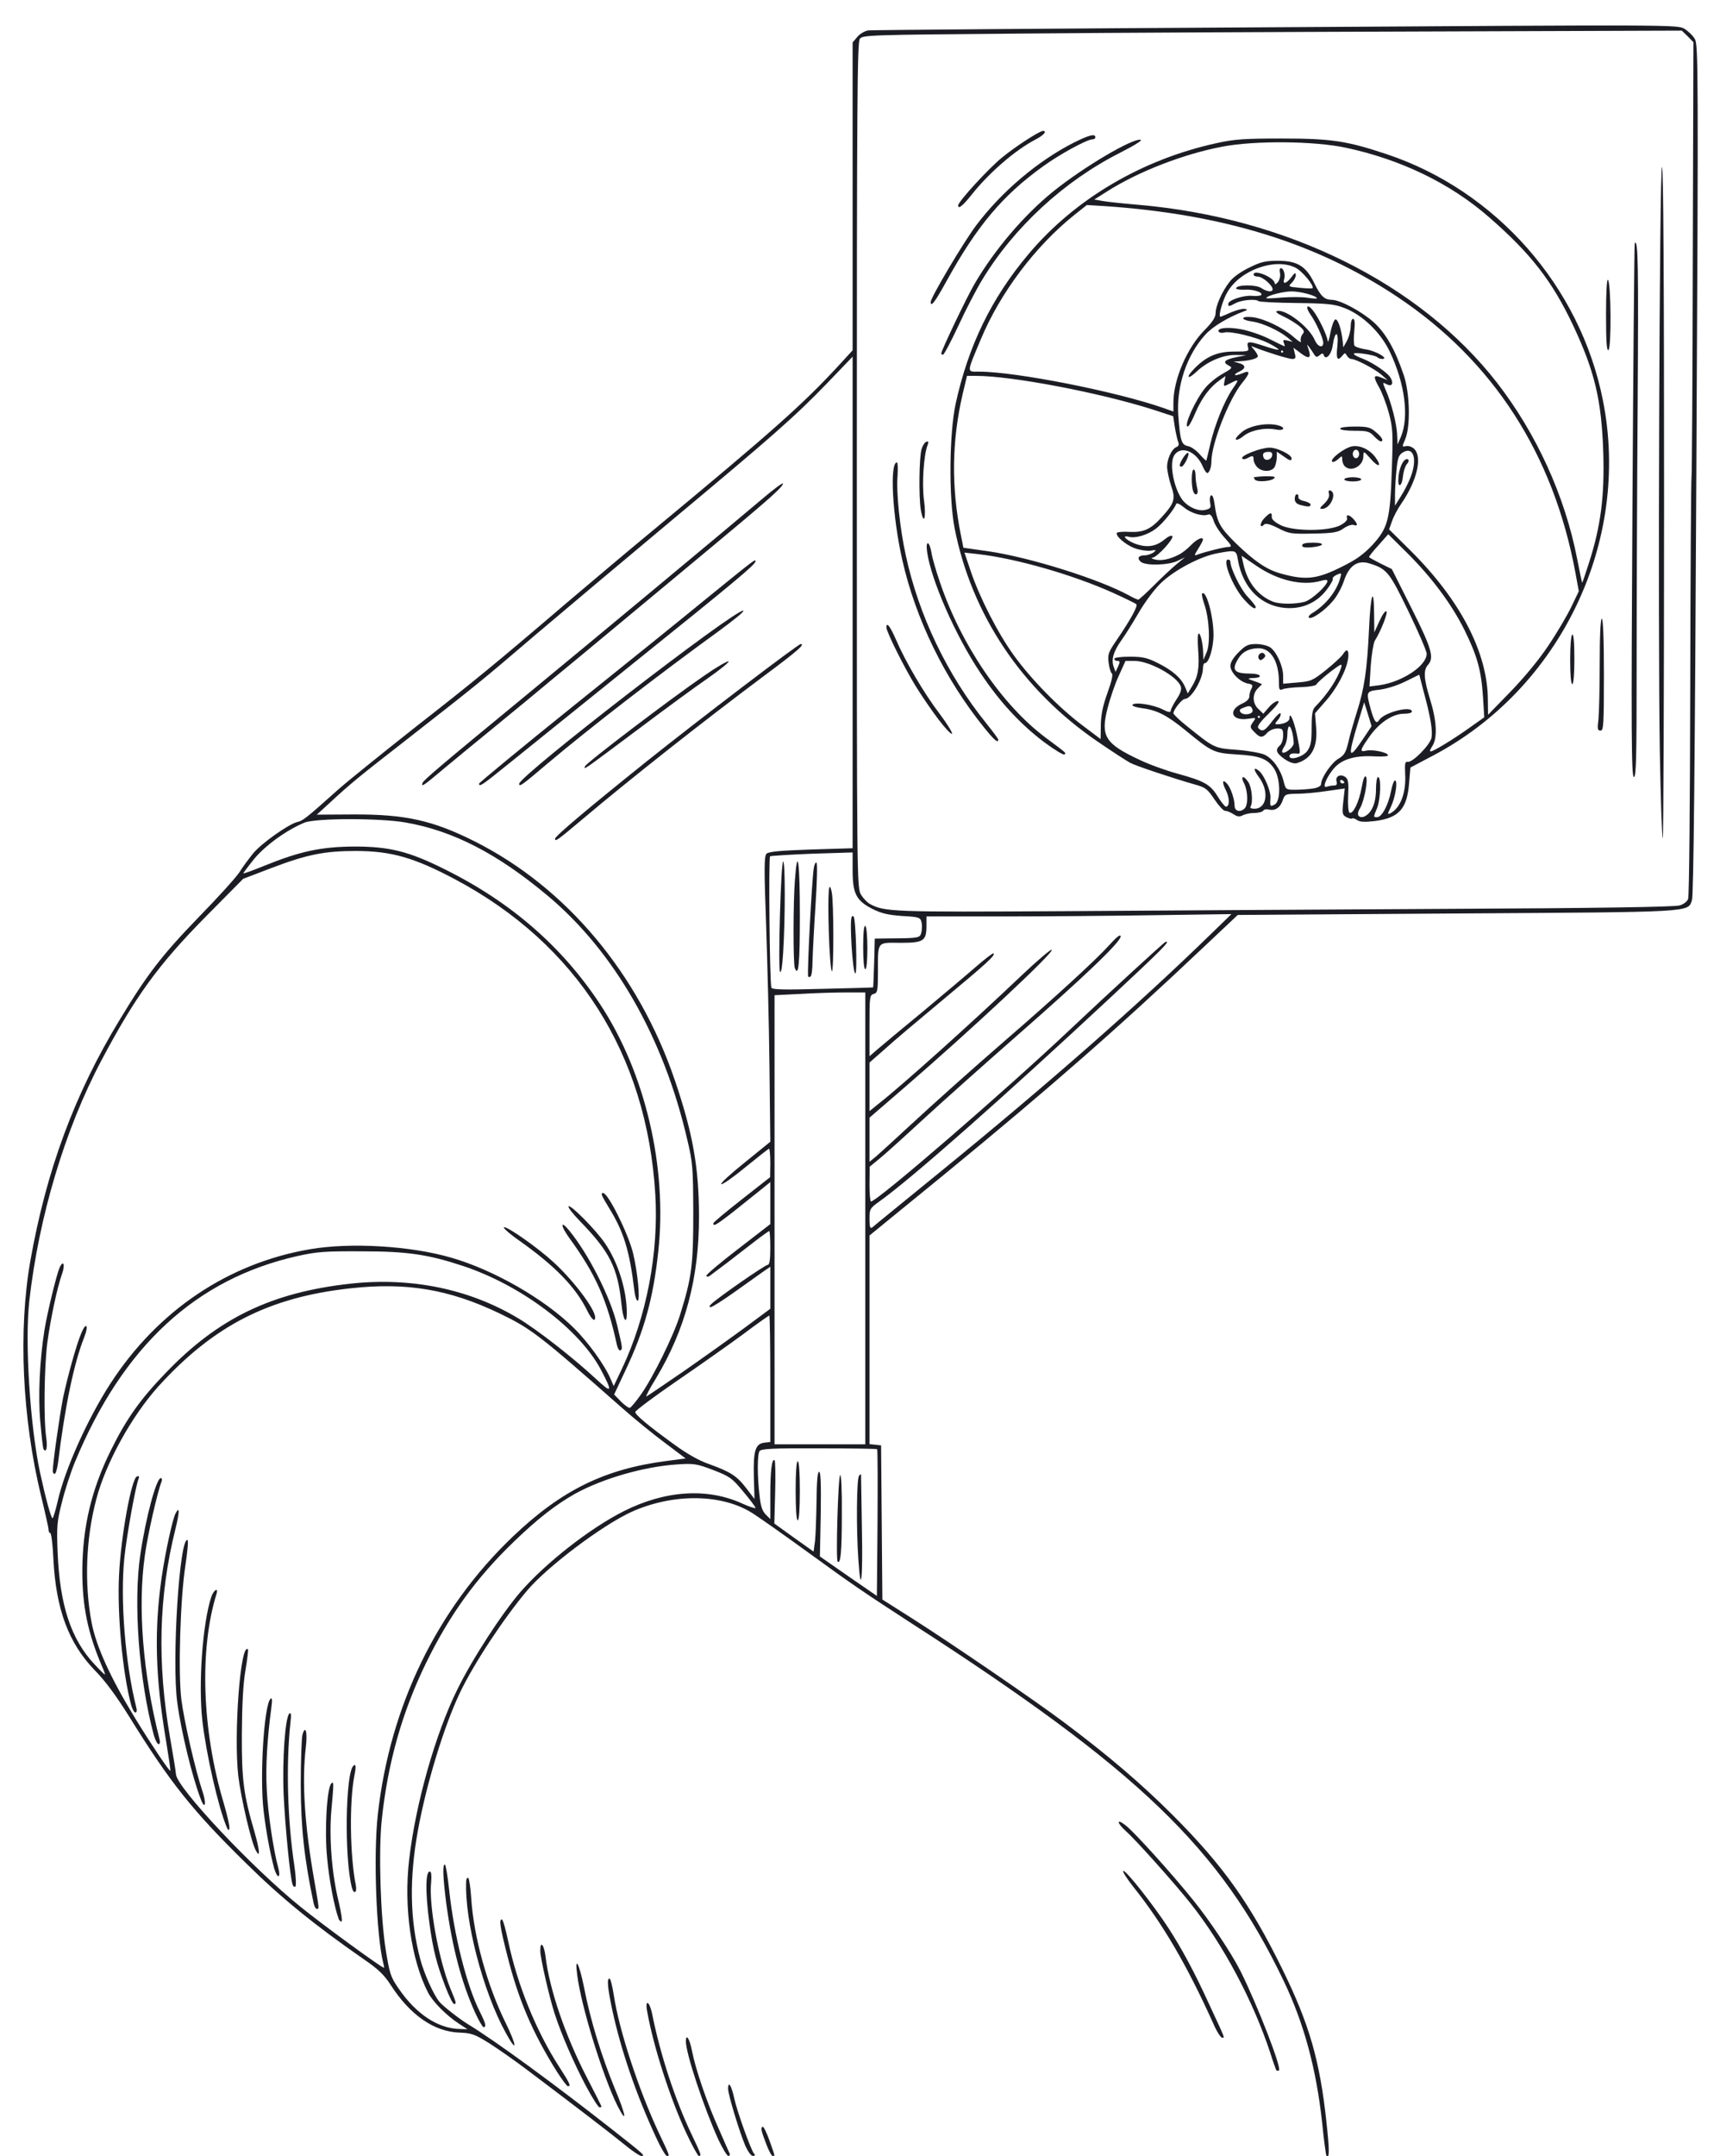 <?xml version="1.0" encoding="utf-8"?>
<!DOCTYPE svg PUBLIC "-//W3C//DTD SVG 1.0//EN" "http://www.w3.org/TR/2001/REC-SVG-20010904/DTD/svg10.dtd">
<svg version="1.0" xmlns="http://www.w3.org/2000/svg" width="815px" height="1021px" fill="none" stroke="#1c1c24" stroke-width="1,9" viewBox="0 0 815 1021" preserveAspectRatio="xMidYMid meet">
 <g fill="#1c1c24">
  <path d="M296 1015.7 c-6.1 -5 -23.2 -18.1 -46.7 -35.8 -5.7 -4.3 -13.6 -9.8 -17.7 -12.4 -6.6 -4.1 -8.2 -4.7 -13.8 -4.9 -12.1 -0.4 -23.5 -8.3 -32.7 -22.6 -3.1 -4.8 -5.9 -7.5 -12.8 -12.2 -23.2 -16.1 -39.1 -29 -55.8 -45.5 -25.3 -24.8 -35.9 -38.1 -55.3 -69.4 -6 -9.6 -11.4 -17 -16.4 -22 -12.3 -12.8 -18.3 -28.8 -19.5 -52.6 -0.3 -6.8 -1 -12.3 -1.5 -12.3 -0.4 0 -0.8 -0.7 -0.8 -1.6 0 -0.9 -1.6 -8 -3.5 -15.8 -9 -37 -10.9 -78.7 -5.1 -111.6 7.6 -42.8 20.9 -78.9 42.4 -114.2 13 -21.5 20 -30.5 37.2 -48.3 9.1 -9.3 17.9 -19 19.5 -21.5 1.5 -2.5 4.5 -6.4 6.4 -8.8 3.9 -4.8 16.7 -13.8 20.9 -14.9 2.7 -0.6 3.8 -1.4 19.8 -15.7 4.9 -4.3 21.1 -17.3 35.9 -29 27.9 -21.8 38.1 -30.1 72 -59.1 11 -9.3 29.2 -24.7 40.5 -34 56.9 -47.1 71.4 -60 88.3 -78.3 l6.7 -7.3 0 -72.9 0 -72.9 2.3 -2.7 c1.3 -1.5 3.6 -2.8 5.2 -3 1.7 -0.2 88.6 -0.9 193.1 -1.5 187.9 -1.2 190.2 -1.2 193.5 0.7 1.8 1.1 4.1 3.3 5 4.9 1.6 2.8 1.7 15.2 0.7 204 -0.7 139.3 -1.3 201.9 -2.1 203.9 -2.1 5.7 1.5 5.5 -111.4 6.2 l-103.8 0.7 -15.5 14.6 c-41.1 38.9 -73.7 67.4 -123.2 108 l-35.8 29.2 0 49.4 0 49.4 2.8 0.3 2.7 0.3 0.3 36.5 0.3 36.5 14.2 9 c18 11.4 59.1 39.5 72.2 49.4 21.1 15.8 36.6 29.1 51.5 44 23.7 23.8 36.3 41.5 51.6 72.6 12.8 26 17.8 43.4 20.9 72.3 1.5 13.7 1.5 17.6 0 16.1 -0.2 -0.3 -1.2 -7.2 -2 -15.5 -2.8 -25.7 -8.6 -47.2 -18.3 -67.4 -30.1 -62.9 -68.7 -99.9 -176.7 -169.5 -20.7 -13.4 -28.8 -18.9 -46.2 -31.6 -15.2 -11 -23.3 -16.7 -28.3 -20 -14.4 -9.5 -37.8 -9.9 -57.8 -0.9 -13.9 6.4 -39.6 25.7 -49.3 37.1 -11.1 13.1 -25.3 34.6 -31.9 48.4 -7.6 15.9 -16 43.4 -20 65.5 -4.1 22.7 -3.8 42.1 1.1 60.7 1.9 7.1 6.3 16.9 9.1 20.3 1.7 2.1 9.6 8.2 13.5 10.6 12.7 7.7 40.4 27.9 68.8 50.2 15 11.8 15.4 12.2 13.4 12.2 -0.8 0 -4.4 -2.4 -7.9 -5.3z m-78.5 -57.3 c-6.1 -4 -12.4 -10.4 -14.7 -14.8 -8 -15.6 -11.6 -40.5 -8.9 -63.2 3.1 -26.5 12.4 -59.2 22.7 -80.1 7.2 -14.7 21.2 -36.2 30.1 -46.5 12.2 -13.9 32.8 -30 48.8 -38.1 19.6 -9.9 39.6 -11.2 56.1 -3.7 3.5 1.6 6.4 2.5 6.4 2.1 0 -0.4 -2.6 -3.9 -5.8 -7.7 -5.3 -6.4 -6.4 -7.2 -14.2 -10.2 -7.9 -3 -9.1 -3.2 -16.9 -2.7 -15.9 1 -35.5 6.7 -48.6 13.9 -9.2 5.2 -17.8 11.9 -28.9 22.6 -17.8 17.1 -30.5 34.6 -41.7 57.5 -11.3 23.2 -18.1 47 -21 74.2 -1.6 15.2 -0.6 46.2 1.9 61.9 1.8 11 2.3 12.7 6 18 8.3 12.2 18.7 19.1 29.2 19.3 l3.5 0.1 -4 -2.6z m-35.9 -28.7 c-3.3 -13.3 -4.7 -50.8 -2.6 -70.2 5.7 -51.5 28.1 -97.6 64.1 -131.9 23 -21.9 43.4 -31.9 72.6 -35.7 l9.2 -1.2 -9.7 -7.3 c-5.3 -3.9 -14.9 -11.7 -21.2 -17.3 -38.9 -34.3 -42.4 -36.9 -57.5 -44.2 -23.7 -11.3 -43.8 -14.7 -70.3 -11.8 -38.7 4.2 -64.9 17.6 -91.1 46.4 -12.7 14.1 -25 36.3 -29.5 53.6 -4.9 18.4 -5.7 39.9 -2.2 58.3 2.2 11.4 8.9 26.1 20.8 45.6 7.7 12.5 16.1 25 16.5 24.6 0.2 -0.1 -0.8 -6.8 -2.1 -14.7 -5 -29.7 -5.6 -51.8 -2 -76.9 1.7 -11.6 5.1 -27.5 6.6 -30.3 2 -3.8 1.9 -0.6 -0.1 7.5 -7.9 31.8 -8.7 63.2 -2.5 98.8 1.4 8 2.7 15.8 2.8 17.4 0.7 6.5 36.2 44.3 59.1 62.7 9.7 7.9 37.9 28.5 39.4 28.8 0.2 0.1 0.1 -0.9 -0.3 -2.2z m-133.2 -140.4 c-6.8 -15.9 -9.4 -28.5 -9.4 -45.3 0.1 -20.8 4.3 -38.6 13.6 -57.3 7.3 -14.8 14 -24.2 25.9 -36.5 24.9 -26 50.3 -38.2 87.7 -42.3 28.6 -3.1 56 2.5 79 16.2 9.3 5.5 26.5 19 37.4 29.1 7.4 6.9 7.8 6.2 2.2 -4.4 -10.1 -19.2 -37.6 -40 -65.2 -49.2 -16.6 -5.5 -26.4 -7 -48.1 -7 -17.5 -0.1 -21.3 0.2 -30.4 2.2 -48.3 10.8 -82.9 42.8 -105.6 97.6 -1.9 4.6 -4.7 13.1 -6.1 18.8 -2.4 9.4 -2.6 11.5 -2.1 23.8 1 25.1 6.3 41.3 17.5 53.2 2.5 2.7 4.6 4.8 4.9 4.8 0.2 0 -0.4 -1.7 -1.3 -3.7z m367.2 -103 c-0.2 -0.2 -12.6 -0.4 -27.6 -0.4 -21.7 -0.1 -27.4 0.2 -28.1 1.3 -1.1 1.6 -1.1 11.9 0 21.1 0.5 4.9 1.3 7.3 2.9 8.9 l2.2 2.2 0 -11.1 c0 -11.5 0.7 -17.6 2 -16.8 0.4 0.2 0.5 7.1 0.3 15.2 l-0.4 14.8 9.3 6.7 9.3 6.6 0.7 -5.1 c0.3 -2.9 0.6 -11.4 0.7 -18.9 0.1 -9.4 0.5 -13.8 1.2 -13.8 0.8 0 1 5.7 0.8 20 l-0.4 20.1 13.5 9.4 13.5 9.3 0.3 -34.5 c0.1 -19 0.1 -34.8 -0.2 -35z m-388.3 24.8 c3.4 -15.2 14.2 -39.2 25.1 -56 22.4 -34.5 55.8 -56.9 94.5 -63.5 19.2 -3.3 47.7 -1.6 66.9 4 20.2 5.8 44.2 19.6 58.1 33.3 6.8 6.7 14.8 17.8 17.5 24.3 l1.4 3.2 4 -8.4 c11.6 -24.6 17.4 -55 15.7 -82.5 -4 -66.3 -37.1 -118.4 -94.9 -149.1 -19.4 -10.3 -30.3 -13.4 -47.1 -13.4 -14.7 0 -23.1 1.7 -39.7 8 l-13.6 5.2 -17.9 18.1 c-22.4 22.7 -33.3 37.8 -49.2 67.8 -17.3 32.6 -29.7 74.1 -34.2 113.9 -2.2 19.3 0.3 59 5.1 81.5 2.7 12.4 5.2 21.5 5.9 21.5 0.3 0 1.4 -3.6 2.4 -7.9z m329.9 -11.8 c-0.3 -12.3 0.7 -15.6 5.1 -16.1 l2.7 -0.3 0 -30 c0 -16.4 -0.2 -29.9 -0.5 -29.9 -0.2 0 -5.8 3.9 -12.3 8.8 -6.5 4.8 -20.7 14.8 -31.5 22.2 -10.8 7.4 -19.6 14 -19.7 14.7 0 1.3 5.9 6.3 18.5 15.4 5.9 4.3 11.6 7.6 16.6 9.3 10.2 3.7 13.1 5.6 17.6 11.5 2.1 2.7 3.8 5 3.8 5 0 0.1 -0.1 -4.7 -0.3 -10.6z m52.8 -122.3 l0 -107 -9.3 0 c-5.2 0 -14.9 0.3 -21.5 0.7 l-12.2 0.6 0 106.4 0 106.3 21.5 0 21.5 0 0 -107z m-106.3 83.4 c5.7 -8 15.6 -28.1 18.6 -37.9 5.5 -17.7 6.2 -23.4 6.2 -48 -0.1 -21.6 -0.2 -23.7 -2.9 -35 -11.2 -48.3 -34.6 -89 -66.2 -115.4 -23.8 -19.9 -44.8 -30.7 -67.3 -34.6 -11.9 -2.1 -42.8 -2.1 -47.9 0.1 -8.4 3.5 -18.4 10.7 -23.8 17.2 -2.9 3.6 -5.2 6.7 -5.1 6.8 0.2 0.2 4.8 -1.5 10.2 -3.7 16.8 -6.8 26.8 -8.9 42.4 -9 16.8 0 25.9 2.3 43.1 10.9 31.2 15.5 55.4 36.6 73.3 63.7 21.4 32.4 32 77.3 27.6 117.3 -2.4 22.2 -6.6 37.3 -15.5 56.1 l-5.4 11.5 3.2 3.3 c1.8 1.8 3.7 3.2 4.3 3 0.5 -0.2 2.9 -3 5.2 -6.3z m19.8 -10.7 c8.8 -6.1 21.7 -15.3 28.8 -20.5 l12.7 -9.4 0 -10 0 -9.9 -3.2 2.2 c-1.8 1.3 -7.9 5.6 -13.5 9.6 -5.6 4 -10.8 7.3 -11.5 7.3 -0.9 0 -0.8 -0.4 0.2 -1.4 2.9 -2.9 25.5 -18.6 26.8 -18.6 0.8 0 1.2 -2.3 1.2 -8 0 -4.4 -0.2 -8 -0.5 -8 -0.3 0 -3.5 2.3 -7 5 -3.6 2.8 -9.5 7.3 -13.2 10.2 -3.8 2.8 -7.3 5.5 -8 6 -0.6 0.5 -1.4 0.5 -1.6 0 -0.3 -0.4 6.4 -6.1 14.9 -12.6 l15.4 -11.9 0 -10 0 -9.9 -4.2 3.4 c-21.1 17 -22.9 18.2 -22.8 16.1 0.1 -0.5 6.1 -5.5 13.5 -11.3 l13.4 -10.5 0.1 -6.7 c0 -3.8 -0.3 -6.8 -0.6 -6.8 -0.3 0 -5.2 3.9 -11 8.6 -5.7 4.7 -10.9 8.4 -11.6 8.2 -0.7 -0.3 4.3 -4.8 11 -10.2 l12.2 -9.9 -0.4 -35.6 c-0.2 -19.6 -1 -50 -1.6 -67.5 -1 -26.9 -0.9 -32.1 0.2 -33.3 1.1 -1 6.4 -1.5 21.1 -2 l19.7 -0.6 0 -116.4 0 -116.4 -12.2 12.7 c-15.3 15.8 -25.3 24.6 -74.7 65.8 -21.7 18.1 -50.1 42 -63.1 53 -26.2 22.4 -27.6 23.5 -61 49.6 -23.5 18.3 -26.5 20.7 -37.2 30.6 l-5.7 5.2 17.2 -0.1 c24.8 -0.1 37.8 2.8 57.7 12.8 43.3 21.8 77.5 62.5 94.7 112.9 8.6 25.2 11.5 41.6 11.5 64.6 0.1 29.1 -6.5 53.7 -20.4 76.8 -3.1 5 -5.1 8.9 -4.5 8.5 0.7 -0.3 8.4 -5.6 17.2 -11.6z m121.5 -94.3 c51.6 -42 94.9 -80.1 128.4 -112.7 l10.1 -9.8 -35.5 0.5 c-19.5 0.3 -52 0.6 -72.2 0.6 l-36.8 0 0 4.3 c0 7.3 -1.3 8.2 -12.4 8.2 -11.2 -0.1 -10.6 -0.9 -10.6 13.8 0 9 -0.2 9.9 -2 10.4 -1.9 0.5 -2 1.4 -2 15 l0 14.5 4.3 -3.7 c2.3 -2 11.6 -9.7 20.7 -17.2 9.1 -7.6 20.3 -17 24.9 -21 4.6 -4 8.6 -7.1 8.9 -6.8 0.9 0.9 -3.1 4.6 -23.8 21.8 -11.3 9.4 -23.8 19.9 -27.7 23.5 l-7.3 6.4 0 11.5 0 11.5 4.2 -3.4 c10.7 -8.3 44.7 -38.8 67.6 -60.6 7.7 -7.3 14.3 -12.9 14.6 -12.4 0.9 1.4 -38.4 38.1 -69.7 65.1 l-16.7 14.4 0 10.4 0 10.5 3.3 -2.7 c1.7 -1.5 7.9 -7.1 13.7 -12.5 15.7 -14.5 30.9 -28 47 -42 23.4 -20.2 43.5 -38.6 49.4 -45.2 3.8 -4.2 5.6 -5.6 5.6 -4.3 0 2.6 -17.5 19.3 -49.5 47.3 -15.4 13.5 -35.4 31.3 -44.4 39.6 -9 8.3 -18.3 16.7 -20.7 18.6 l-4.3 3.5 -0.1 8.3 c0 4.5 0.3 8.2 0.7 8.2 2.9 0 63.5 -52.3 94.3 -81.4 17.7 -16.7 44.3 -41.1 45.2 -41.5 3 -1 -2 3.9 -25.8 26.1 -51.2 47.7 -94.1 85.6 -109.6 96.7 -4.6 3.3 -4.8 3.6 -4.8 8.4 0 3.8 0.3 4.7 1.3 4 0.6 -0.6 14.9 -12.2 31.7 -25.9z m-31.3 -87.8 c0.1 0 0.3 -5.3 0.5 -11.6 l0.3 -11.5 7.5 -0.1 c13.7 -0.1 13.9 -0.2 14.6 -2.9 0.3 -1.4 0.4 -3.6 0 -4.9 -0.5 -2.1 -1.2 -2.4 -9.1 -2.8 -6.7 -0.5 -9.8 -1.2 -14.2 -3.4 -7.6 -3.9 -9.3 -7.2 -9.3 -18.3 l0 -8.4 -19.1 0.6 c-10.5 0.4 -19.5 1 -20 1.2 -0.8 0.5 -0.2 59.5 0.6 62.2 0.3 1 5.8 1.1 24.2 0.6 13.1 -0.3 23.9 -0.6 24 -0.7z m275.3 -37.2 c66.7 -0.3 104.7 -0.9 106.8 -1.6 1.9 -0.5 3.7 -1.9 4.1 -3.1 0.5 -1.2 0.9 -46.5 1 -100.6 0.1 -54.2 0.4 -98.7 0.6 -99 0.2 -0.3 0.5 -46.8 0.6 -103.4 l0.3 -102.7 -2.7 -2.8 -2.8 -2.7 -119.7 0.4 c-65.8 0.2 -153.1 0.6 -194 1 -72.1 0.6 -74.4 0.7 -75.8 2.5 -1.2 1.7 -1.4 30.9 -1.4 202 0 196.4 0 200.2 2 203.3 1 1.7 2.9 3.7 4.2 4.4 6.9 3.7 10 3.9 92.8 3.4 44.3 -0.3 127.1 -0.8 184 -1.1z"/>
  <path d="M160.5 908.8 c-2.1 -5.6 -4.6 -18.8 -5.5 -29 -1.3 -12.9 -0.1 -33.1 2 -35.2 1.2 -1.2 1.2 -0.3 0 12.9 -1.1 12.5 0.2 29.8 3.4 42.8 1.3 5.4 1.9 9.7 1.4 9.7 -0.5 0 -1.1 -0.6 -1.3 -1.2z"/>
  <path d="M148.6 901.3 c-4.5 -21.4 -6 -35.7 -6.1 -55.8 0 -11.5 0.4 -22.3 0.8 -23.9 1.4 -5.1 2.5 -1.3 1.6 5.9 -1.9 16.3 -0.6 36.9 4.1 63.5 2.3 13.3 2.3 13 1.1 13 -0.5 0 -1.2 -1.2 -1.5 -2.7z"/>
  <path d="M166.7 893.8 c-3.6 -14.1 -3 -53.8 0.7 -57.5 1.2 -1.3 1.4 0.3 0.5 4.7 -2.4 12.4 -2.1 37.9 0.7 51.8 0.7 3.6 -1 4.6 -1.9 1z"/>
  <path d="M138.6 892.4 c-1.2 -3.9 -3.5 -27.6 -4.2 -42.5 -0.7 -16.3 0.7 -36.5 2.7 -38.4 0.8 -0.7 1 0.5 0.5 4.5 -2.1 19.7 -1.4 46.1 1.9 67.7 0.7 4.8 0.9 9.2 0.5 9.7 -0.4 0.4 -1.1 0 -1.4 -1z"/>
  <path d="M129.9 884.8 c-2.1 -8.1 -3.8 -17.3 -5 -27.3 -1.9 -16 0.2 -50.2 3.3 -53 0.7 -0.7 0.9 0.5 0.4 4 -2 15 -2.8 28.3 -2.2 39 0.5 11.1 3.3 29.5 5.5 37.2 0.5 1.9 0.6 3.5 0.1 3.8 -0.5 0.3 -1.4 -1.4 -2.1 -3.7z"/>
  <path d="M121.2 876.3 c-2.2 -4 -7 -24.7 -8.3 -35.3 -2.2 -19.6 1 -63.4 4.6 -59.9 0.2 0.3 -0.3 4.7 -1.2 9.9 -1.1 6.5 -1.6 16.1 -1.7 30 -0.1 21.9 0.8 28.9 6 46.6 2.5 8.7 2.8 12.8 0.6 8.7z"/>
  <path d="M107.3 865 c-3.9 -9.4 -9.6 -34.3 -11.4 -50 -2 -17.4 0.1 -46.3 4.2 -58.7 1.1 -3.3 3.5 -4.8 2.5 -1.5 -8.2 26.4 -6.9 64.6 3.4 99.1 1.7 5.7 2.9 11.1 2.7 12 -0.3 1.2 -0.6 1 -1.4 -0.9z"/>
  <path d="M95.2 852.2 c-4 -10.2 -9.4 -32.3 -11.2 -45.9 -2.7 -19.7 1.1 -79.2 4.9 -76.9 0.4 0.3 -0.1 5.8 -1.1 12.3 -2.4 15.9 -3.4 50 -1.9 62.9 1.3 10.4 6.7 33.9 10 43.6 2 5.7 1.3 9.3 -0.7 4z"/>
  <path d="M72.9 821.8 c-7.1 -26.5 -9.8 -62.9 -6.4 -85.6 2.6 -17.7 7.6 -36.2 9.7 -36.2 0.6 0 0.7 0.8 0.3 1.8 -1.9 4.8 -6.6 25.3 -7.9 35.1 -3.4 24.3 -0.9 55.5 6.9 86.4 0.5 1.7 0.3 2.7 -0.4 2.7 -0.5 0 -1.5 -1.9 -2.2 -4.2z"/>
  <path d="M62.1 807.3 c-4.1 -15.5 -6.6 -43.1 -5.7 -61.3 0.9 -18.6 5.9 -45.9 8.5 -46.8 1 -0.3 1.2 0 0.7 1.3 -1.5 4.1 -5.6 26.8 -6.7 37.5 -2 19.8 0.5 50 5.6 70.3 0.5 1.7 0.3 2.7 -0.4 2.7 -0.5 0 -1.5 -1.7 -2 -3.7z"/>
  <path d="M406.7 738.3 c-1 -14.6 -0.8 -37.6 0.3 -39.3 0.5 -0.8 1 -1 1 -0.5 0 0.6 0.2 11.9 0.4 25.3 0.5 24.3 -0.5 32.6 -1.7 14.5z"/>
  <path d="M396.9 739.5 c-0.9 -0.9 0.2 -39.9 1.2 -40.9 0.5 -0.6 0.9 7.1 0.8 18.5 0 17.9 -0.6 23.9 -2 22.4z"/>
  <path d="M377 706 c0 -8.7 0.4 -14 1 -14 0.6 0 1 5.3 1 14 0 8.7 -0.4 14 -1 14 -0.6 0 -1 -5.3 -1 -14z"/>
  <path d="M25 696.7 c0 -3.7 3.3 -26.7 4.9 -34.8 2.2 -10.3 6.3 -25.1 8.6 -30.5 2.3 -5.6 3.7 -3.9 1.4 1.9 -4.9 12.3 -9.2 33.2 -12.4 59.5 -0.4 2.8 -1.1 5.2 -1.6 5.2 -0.5 0 -0.9 -0.6 -0.9 -1.3z"/>
  <path d="M20.6 686.2 c-0.3 -0.5 -0.9 -6.2 -1.5 -12.8 -1.1 -12.1 -0.3 -29.1 1.9 -43.1 1.3 -8.3 5.8 -26.7 7.2 -29.9 1.8 -4 2.8 -1.6 1.2 2.9 -2.3 6.4 -5.4 21 -7 32.7 -1.4 11.2 -1.8 36 -0.5 44.8 0.7 4.8 0 7.5 -1.3 5.4z"/>
  <path d="M292.4 637.3 c-4.7 -21.7 -10.1 -33.8 -22.7 -51.1 -4.1 -5.7 -4.3 -8.6 -0.2 -3.7 9.3 11.2 19.8 31.9 22.9 45 2.6 11 2.7 11.3 1.6 12 -0.5 0.3 -1.2 -0.7 -1.6 -2.2z"/>
  <path d="M278.3 620.8 c-5.4 -11.1 -15.3 -21.3 -32.3 -33.3 -4.6 -3.2 -7.8 -6.1 -7.2 -6.3 1.5 -0.5 15.9 9.6 23.2 16.3 9.5 8.6 20 22.4 20 26.4 0 2.4 -1.7 0.9 -3.7 -3.1z"/>
  <path d="M294.5 617.8 c-1.8 -17.5 -5.5 -24.9 -19.7 -39.5 -3.4 -3.5 -5.8 -6.6 -5.4 -7 0.9 -1 12.8 11 17.2 17.4 6.2 9 10.4 22.2 10.4 33.1 0 6.1 -1.8 3.2 -2.5 -4z"/>
  <path d="M300.6 611.3 c-2.3 -19.1 -5 -27.9 -12.1 -39.4 -3.6 -5.9 -4 -6.9 -2.7 -6.9 2.3 0 11.7 18.8 14.1 28.2 2.2 8.9 3.6 22.8 2.2 22.8 -0.5 0 -1.2 -2.1 -1.5 -4.7z"/>
  <path d="M263 397.2 c0 -1.2 15.9 -14.6 43.5 -36.7 24.8 -19.8 71.7 -55.5 72.9 -55.5 2.2 0 -1.4 3.2 -16.6 14.5 -29.5 22 -64.7 49.8 -86.5 68.2 -12 10.1 -13.3 11.1 -13.3 9.5z"/>
  <path d="M200.2 370.8 c0.5 -1.4 9.5 -9 49.4 -41.8 30.4 -25 97.4 -80.7 111.3 -92.5 5.5 -4.7 10.1 -8.1 10.1 -7.5 0 1.3 -4.7 5.6 -17 16 -12.7 10.7 -59.6 49.6 -78 64.9 -9.6 7.9 -21.1 17.4 -25.5 21.1 -4.4 3.6 -12.9 10.6 -19 15.6 -6 4.9 -15.4 12.6 -20.8 17.1 -10 8.4 -11.2 9.3 -10.5 7.1z"/>
  <path d="M227 371.1 c0 -0.4 20.1 -17 44.6 -36.7 24.6 -19.7 53 -42.6 63.1 -50.9 22.9 -18.6 23.3 -18.9 23.3 -17.7 0 1.5 -9.2 9.2 -58.5 48.8 -25.3 20.4 -51.7 41.6 -58.6 47.2 -12.4 10 -13.9 11.1 -13.9 9.3z"/>
  <path d="M246 371.2 c0 -3.8 102.8 -83.1 106.2 -82 0.7 0.3 -4.7 4.6 -11.8 9.8 -28 20.3 -61.1 45.8 -81.1 62.7 -12 10.2 -13.3 11.1 -13.3 9.5z"/>
  <path d="M277.2 362.9 c0.4 -1.5 40.4 -31.9 56.6 -43 5.6 -3.9 10.8 -6.9 11.4 -6.7 0.6 0.2 -3.8 3.8 -9.8 8 -6 4.1 -21.1 15.2 -33.6 24.6 -26.1 19.5 -25.2 18.9 -24.6 17.1z"/>
  <path d="M382.9 462.3 c-0.4 -3.7 1.8 -45.6 2.7 -51.2 0.3 -1.8 0.9 -3 1.3 -2.5 0.5 0.5 0.2 9.7 -0.5 20.4 -0.7 10.7 -1.3 22.5 -1.4 26.2 0 3.7 -0.4 7 -1 7.3 -0.5 0.3 -1 0.3 -1.1 -0.2z"/>
  <path d="M369.6 460.2 c-1 -1.7 0.4 -52.2 1.5 -52.2 1 0 1 26.8 0 43 -0.4 6.3 -0.9 10 -1.5 9.2z"/>
  <path d="M403.5 447.9 c-0.6 -11.8 -0.4 -15.1 1 -13.8 1 1 1.8 26.9 0.8 26.9 -0.6 0 -1.3 -5.3 -1.8 -13.1z"/>
  <path d="M376.6 458.4 c-0.8 -2.1 -0.8 -31.7 0.1 -42.1 1.2 -16.1 2.3 -8 2.3 17.1 0 23 -0.6 29.6 -2.4 25z"/>
  <path d="M392.7 440.8 c-0.5 -18.3 0 -24.9 1.4 -18.3 1 4.5 1 37.5 0.1 37.5 -0.5 0 -1.2 -8.6 -1.5 -19.2z"/>
  <path d="M409 448.4 c0 -6.7 0.4 -10.3 1 -9.9 0.6 0.3 1 5 1 10.6 0 5.9 -0.4 9.9 -1 9.9 -0.6 0 -1 -4.2 -1 -10.6z"/>
  <path d="M786.5 356.7 c-1 -56 -0.2 -276.4 1 -277.6 0.7 -0.7 1 55.3 1 158.5 0 87.6 -0.3 159.4 -0.6 159.4 -0.4 0 -1 -18.2 -1.4 -40.3z"/>
  <path d="M643.1 388.4 c-1 -0.7 -2.1 -1.1 -2.4 -0.8 -0.3 0.3 -1.5 0 -2.7 -0.6 -2 -1.1 -2.1 -1.7 -1.5 -7.4 l0.7 -6.2 -8.4 1.2 c-4.5 0.7 -10.9 1.3 -14.1 1.3 -5.5 0.1 -5.9 0.2 -6.9 3.1 -1.2 3.5 -3.6 5.1 -6.5 4.4 -1.2 -0.3 -2.4 -0.1 -2.7 0.5 -0.4 0.6 -2.3 1.1 -4.2 1.1 -2 0 -4.4 0.5 -5.5 1.1 -1.6 0.8 -2.6 0.7 -4.4 -0.5 -1.4 -0.9 -3.1 -1.6 -4 -1.6 -0.8 0 -3.1 -2.5 -5.1 -5.5 -3.3 -4.9 -4.2 -5.6 -9.3 -7 -10.5 -3 -27.6 -8.7 -30.5 -10.2 -1.5 -0.8 -8.5 -5.3 -15.5 -10.1 -35.8 -24.4 -59.8 -60.2 -67.8 -101.2 -2.8 -14.4 -2.5 -44.8 0.5 -58.7 6 -27.5 16.9 -50 34.5 -70.9 21.9 -26.1 53.8 -44.9 89.1 -52.6 8.6 -1.9 13.1 -2.2 31.1 -2.2 23.2 0 30.6 1.1 49.5 7.4 51.9 17.3 91.8 62.6 102.5 116.5 13.4 66.9 -20.1 136.7 -80.8 168.5 l-10.4 5.5 -0.6 7.1 c-0.9 12.3 -4.7 16.7 -16 18.2 -5.1 0.6 -7.2 0.5 -8.6 -0.4z m7 -5.4 c1.2 -2.2 1.9 -5.5 1.9 -9.2 0 -3.2 0.4 -5.8 1 -5.8 1.5 0 1.2 10.6 -0.5 14.7 -1.8 4.4 -1.8 4.3 0 4.3 2.3 0 5.3 -5.7 6.6 -12.2 0.6 -3.2 1.5 -5.5 2 -5.2 1.3 0.7 0 8.2 -2.1 12.6 -1.6 3.4 -1.7 3.7 -0.1 2.9 4.8 -2.6 7.5 -9.9 6.9 -19 -0.2 -4.6 0 -5.6 1.3 -5.3 2.3 0.3 10.5 -8 11.2 -11.4 0.6 -3.4 -0.4 -9.7 -3.6 -21.4 l-2.2 -8.5 -6.5 3.2 c-3.8 1.9 -8.9 3.5 -12.2 3.9 -6.6 0.8 -6.6 0.8 -4.2 9.6 1.6 5.6 2.6 6.9 3.9 4.8 2.2 -3.6 15.5 -7 15.5 -4 0 0.6 -1.6 1 -3.7 1 -5.3 0 -11.6 4.1 -16.3 10.7 -4.6 6.5 -4.9 7.6 -1.7 6.8 2.8 -0.7 9.9 0.7 10.4 2.1 0.2 0.6 -2.2 0.8 -6.5 0.6 -8.8 -0.5 -14.9 1.2 -18.7 5.2 -3.7 4 -6.3 10.1 -3.9 9.2 0.9 -0.3 2.4 -0.6 3.4 -0.6 1.3 0 1.7 -0.5 1.3 -2 -0.7 -2.5 2.1 -3.7 4.3 -1.9 1.3 1 1.5 2.9 1.2 8.9 -0.2 4.4 0.1 7.7 0.7 7.9 1.7 0.7 4.5 -5.3 5.7 -11.9 0.7 -4 1.4 -5.8 2 -5.2 1.2 1.2 -0.8 11.7 -2.8 15 -0.8 1.2 -1.2 2.7 -0.8 3.3 1.2 2 4.7 0.4 6.5 -3.1z m-60.3 -0.2 c1.7 -1.7 1.5 -8.3 -0.3 -11.8 -1.9 -3.6 -0.2 -4 2 -0.6 1.7 2.5 2.3 9.5 1.1 11.5 -0.5 0.7 0.2 1.1 1.8 1.1 5.9 0 7.1 -8.3 2.1 -15 -2.7 -3.6 -2.6 -5.1 0.1 -2.9 2.4 2 5.6 9.5 5.4 12.7 -0.3 4.1 -0.2 4.4 2 3.2 2.9 -1.6 2.8 -11.9 -0.1 -16.7 -3.1 -4.9 -6.8 -6.4 -17.8 -7 -10.9 -0.7 -11.8 -1.1 -24.1 -11.2 -8.9 -7.3 -13.7 -9.8 -20.7 -10.7 -3.1 -0.4 -5 -1.1 -4.7 -1.6 0.9 -1.5 10 -0.1 14.4 2.2 2.5 1.3 3.7 1.5 3.7 0.7 0 -0.7 1.2 -3.1 2.7 -5.4 1.9 -2.8 2.6 -4.8 2.1 -6.2 -1.5 -4.7 -14.8 -12.1 -21.8 -12.1 l-4.4 0 -3.3 7.3 c-1.8 3.9 -4.1 10.8 -5.2 15.1 -3.4 13.3 -1.2 16.8 15.3 24.5 4.6 2.2 12.7 5.1 17.9 6.5 12.7 3.5 15.5 5.1 19 10.8 1.6 2.6 3.4 4.8 3.9 4.8 1.8 0 1.8 -4.1 0 -7.7 -2 -3.9 -1.7 -5.6 0.5 -3.2 1.7 1.8 3.6 7.4 3.6 10.5 0 2.6 2.7 3.3 4.8 1.2z m32.5 -9.4 c2.4 -0.4 3.7 -1.2 3.7 -2.2 0 -2.8 4.9 -10 8.2 -11.9 2.7 -1.6 3.5 -2.9 4.6 -7.4 0.6 -3 2.5 -9.5 4.1 -14.6 3.6 -11.2 4.9 -20.2 5.8 -39.5 0.7 -16.4 2.3 -21 2.4 -7.1 l0.1 8.8 2.4 -5.3 c1.3 -2.9 2.8 -5.1 3.3 -4.7 0.9 0.5 -2.5 9.2 -5.5 14 -0.6 1.1 -1.5 6.4 -1.9 11.8 l-0.6 9.8 4.8 -0.6 c10.8 -1.6 22.3 -9.2 22.3 -14.9 0 -1.3 -3.9 -10.3 -8.6 -20 -9.1 -18.8 -10.2 -20.2 -18.6 -22.8 -5.6 -1.7 -9.6 1.1 -12 8.3 -1 3.1 -3.4 7.5 -5.4 9.7 -3.8 4.5 -10.1 8.8 -11.2 7.7 -0.4 -0.4 0.2 -1.2 1.2 -1.9 6.5 -3.8 11.8 -10.3 13.6 -16.7 0.8 -2.6 0.7 -2.7 -1.6 -1.7 -1.3 0.6 -2.1 1.4 -1.9 1.9 0.3 0.4 -1 2.7 -2.8 5.1 -4.3 5.7 -10.5 8.8 -17.7 8.8 -12.7 -0.1 -22.2 -9.1 -24.5 -23.2 -0.7 -4.3 -1.1 -4.4 -9.6 -2.8 -8.3 1.5 -20.8 8.2 -27 14.3 -3 2.9 -7.6 9.1 -10.3 13.8 -2.7 4.6 -6.4 10.6 -8.3 13.2 -3.8 5.4 -4.8 9.1 -3.6 12.5 l0.9 2.4 1.2 -2.6 c1 -2.2 0.9 -2.6 -0.3 -2.6 -0.8 0 -1.5 -0.4 -1.5 -1 0 -0.6 3.1 -1 7.3 -1 6.2 0 8.3 0.5 13.3 3 7 3.5 11.1 7.1 12.9 11.3 l1.3 3.1 2.1 -3.5 c2.8 -4.6 3.5 -8.7 2.8 -17.5 -0.3 -4.1 -0.2 -7.4 0.3 -7.4 0.9 0 2 4.8 2.1 9.4 l0.1 3.1 1.5 -3.5 c1.9 -4.2 1.3 -16.2 -1.1 -23 -0.8 -2.4 -1.3 -4.6 -1 -4.9 1.9 -1.9 5.4 10.7 5.4 19.5 0 6.2 -2.2 13.4 -4 13.4 -0.6 0 -1 1.1 -1 2.4 0 5.2 -5.5 14.6 -8.6 14.6 -1.3 0 -5.4 5.1 -5.4 6.8 0 0.5 3 3.4 6.8 6.4 12.6 10.1 12.5 10.1 23.3 10.9 5.4 0.4 11.3 1.5 13.1 2.3 4 1.9 7.6 7 9 12.5 1 4.1 1.1 4.1 5.7 4.1 2.5 0 6.3 -0.3 8.4 -0.6z m14.7 -2.8 c0 -0.3 -0.4 -0.8 -1 -1.1 -0.5 -0.3 -1 -0.1 -1 0.4 0 0.6 0.5 1.1 1 1.1 0.6 0 1 -0.2 1 -0.4z m8.9 -20.7 l4 -6 -1.7 -5.6 -1.8 -5.7 -2.7 8.9 c-5.3 17.4 -4.9 19 2.2 8.4z m38.5 2.6 c3.2 -1.9 8.8 -5.6 12.4 -8.2 l6.5 -4.6 -0.6 -9.6 c-0.8 -12.5 -2.7 -19.4 -8.7 -31.6 -6.1 -12.3 -15.6 -25.1 -27.3 -36.7 l-8.9 -8.8 -4.6 5.2 c-2.6 2.8 -4.6 5.4 -4.5 5.6 0.1 0.3 2.6 1.6 5.5 3.1 l5.3 2.6 9.3 18.5 c9.6 19.1 10.9 23.5 7.8 26.9 -2.2 2.5 -2 6.4 1 16.2 3.2 10.3 3.6 18.4 1.1 22.2 -2.3 3.6 -1.3 3.4 5.7 -0.8z m-162.8 -9.3 c0.1 -4.8 1 -9.1 3.2 -15.2 2 -5.5 2.7 -8.7 2 -9.1 -0.5 -0.4 -1.2 -2.6 -1.5 -5.1 -0.5 -3.9 -0.1 -5 3.9 -10.8 6.8 -10 10.1 -16.1 9.2 -16.9 -0.5 -0.4 -5.4 -2.8 -10.9 -5.3 -18.8 -8.5 -46.2 -16.4 -64.2 -18.4 l-6.3 -0.7 3 8.9 c4.2 12.4 12.8 29.3 20.5 39.9 8 11.1 21.3 24.7 32.5 33.1 4.7 3.5 8.5 6.4 8.5 6.4 0 0 0.1 -3 0.1 -6.8z m212.1 -37.5 c4 -5.9 8.8 -14.1 10.8 -18.2 l3.6 -7.5 -1.6 -8.7 c-10.4 -56.3 -39 -100.5 -84.5 -130.8 -38.2 -25.4 -82.4 -39.1 -138.7 -42.9 l-8.3 -0.5 -5.7 4.5 c-18.7 14.9 -35.4 37.1 -44.6 59.2 -6.8 16.2 -6.7 15.2 -0.8 15.2 17.4 0 65.6 9.5 87.9 17.4 l4.2 1.5 0 -4.2 c0 -11 6.5 -26.1 14.8 -34.4 3.7 -3.8 5.2 -6 5.2 -8 0 -3.4 3 -10.2 6.6 -14.8 1.5 -2.1 5.3 -4.8 9.2 -6.7 5.6 -2.8 7.8 -3.3 13.8 -3.3 9.1 0 13.3 2.6 17.1 10.5 3.1 6.3 4.8 7.9 8.3 8 4 0 14 5.4 19.8 10.5 5.7 5.1 10.2 12.9 14.3 25 3 8.7 3.3 24.7 0.7 30.6 -1.5 3.5 -1.5 3.6 0.3 3.2 1.1 -0.3 2.8 0.2 3.9 1.2 4.1 3.8 1.5 15.1 -6 26 -1.7 2.4 -3.7 6.2 -4.4 8.3 l-1.4 3.9 10 9.9 c23.8 23.6 36.7 48.5 36.8 70.8 l0.1 7.1 10.7 -11 c6.5 -6.7 13.6 -15.3 17.9 -21.8z m-115.5 -20.7 c3.4 -1 10.8 -7.8 10.8 -9.9 0 -0.6 -1.3 -0.6 -3.2 0 -8.7 2.5 -20.3 -0.2 -30.4 -7.1 l-7.1 -4.8 0.9 4.1 c1.9 8.5 6.9 14.8 13.9 17.6 3.2 1.3 10.6 1.3 15.1 0.1z m-71.4 -7.8 c3.7 -3.7 8.5 -8.2 10.7 -10 l4 -3.3 -3.5 1.7 c-4.2 2.1 -15.1 2.4 -17.4 0.5 -2 -1.7 -1.2 -3.1 1.8 -3.1 1.2 0 3 -0.6 4.1 -1.3 1.6 -1.3 1.5 -1.4 -1.4 -0.9 -1.7 0.2 -5.1 -0.3 -7.5 -1.2 -4.5 -1.7 -9.4 -6.1 -8.3 -7.3 0.4 -0.4 3.2 -0.6 6.1 -0.4 6.5 0.3 9.9 -1.3 14.9 -6.8 6.3 -6.9 6.8 -8.8 4.6 -15.1 -1 -3 -1.8 -7 -1.9 -8.8 0 -3.8 2.2 -8.7 4.5 -9.5 1.1 -0.5 1.3 -1.2 0.6 -2.9 -0.4 -1.3 -1.1 -4.4 -1.5 -7 l-0.7 -4.7 -9.5 -3.1 c-25.1 -8 -66.9 -16 -84 -16 l-4.2 0 -2.1 8.8 c-5.1 22.1 -5.4 43.8 -0.8 66.6 l1.2 6 12 1.7 c19.7 2.9 52.5 13.2 66.5 20.9 1.9 1.1 3.9 1.9 4.3 2 0.4 0 3.8 -3.1 7.5 -6.8z m206.2 -10.9 c5.5 -17.2 7.3 -31.1 6.7 -51.8 -0.8 -24.9 -4 -38.4 -14.2 -60.2 -10 -21.2 -20.1 -34.2 -40 -51.5 -18.2 -15.9 -41.9 -27.4 -68.1 -32.9 -14.6 -3.1 -42.6 -3.4 -57.9 -0.5 -18.3 3.4 -40.1 11.8 -55 21.3 l-6 3.8 4 0.7 c2.2 0.4 9.9 1.2 17 1.8 70.5 6.1 133.3 37.3 169.8 84.2 18.7 24.1 32.2 53.6 38 83.4 1.2 6.3 2.3 11.4 2.4 11.4 0.1 0 1.6 -4.4 3.3 -9.7z m-117.4 2.2 c7 -3.4 10.4 -5.9 14.6 -10.3 7.5 -8.2 8.5 -12 9.3 -35.7 0.6 -17.2 0.5 -19.7 -1.4 -26.9 -1.2 -4.4 -3.3 -9.9 -4.7 -12.3 -2.9 -5.1 -2.6 -6.1 1.3 -4.4 l2.8 1.1 -3 -2.6 c-3.1 -2.7 -12.1 -7.4 -14.2 -7.4 -0.7 0 -1.6 -0.7 -2.1 -1.6 -0.8 -1.4 -1 -1.4 -2.1 0 -2.4 2.9 -3.1 1.7 -2.4 -4.6 0.7 -7.2 -1.1 -7.5 -2.2 -0.3 -0.6 4.5 -3.4 7.4 -4.3 4.6 -0.3 -0.9 -0.7 -0.9 -1.9 0.1 -1.3 1.1 -1.8 1 -2.7 -0.5 -0.6 -1 -1.7 -2.6 -2.4 -3.5 -1 -1.4 -1 -1.2 -0.2 1.1 1.5 4.3 0.3 5 -3.6 2 l-3.5 -2.6 0.6 2.6 c0.6 2.2 0.4 2.7 -1.2 2.7 -1.7 0 -12.4 -3.3 -17.8 -5.5 -1.9 -0.8 -1.9 -0.8 -0.2 1.2 0.9 1.1 1.7 2.4 1.7 3 0 1.1 -4.2 2.2 -8.9 2.4 l-2.6 0.1 2.4 0.7 c3.4 0.9 3.6 2.5 0.5 4 -1.5 0.6 -2.4 1.4 -2.2 1.7 0.3 0.2 1.7 -0.1 3.2 -0.7 4.1 -1.9 4.2 -0.4 0.2 4.4 -6.3 7.7 -14.6 28.9 -14.6 37.3 0 2.8 -1 5.4 -2 5.4 -0.4 0 -1.3 -1.3 -2 -2.9 -3.1 -7.6 -10.9 -10.5 -13.8 -5.1 -2.3 4.4 0.4 16.5 4.6 21.4 2.8 3 7.1 4.8 10.2 4.1 2.6 -0.6 2.9 -1 2.4 -3.4 -0.3 -1.6 -0.1 -3.1 0.4 -3.5 0.7 -0.4 1.3 1.2 1.7 4.1 1.2 8.7 2.5 11 9.8 18.3 8.9 8.6 14.6 12.6 21.2 14.5 12 3.4 17.3 2.9 29.1 -3z m-77.1 -5.8 c1.7 -0.8 4.3 -2.9 5.9 -4.6 2.7 -2.8 5.6 -4.1 5.6 -2.5 0 0.4 -1 2.3 -2.2 4.2 -2.1 3.4 -2.1 3.5 -0.2 2.8 3.4 -1.3 12.7 -3.6 14.7 -3.6 1.6 0 1.2 -0.8 -2 -4.3 -2.2 -2.4 -4.6 -6 -5.2 -8 -0.8 -2.5 -1.7 -3.4 -2.7 -3 -2.6 1 -8.3 -0.7 -11.5 -3.5 -2 -1.6 -3.4 -2.2 -3.6 -1.5 -0.9 2.5 -6.3 9.2 -9.5 11.6 -3.9 3 -9.8 4.8 -13 3.9 -4.2 -1 -0.2 2.4 4.3 3.7 5 1.5 9 0.7 12.8 -2.5 1.7 -1.4 3.2 -2 3.6 -1.5 0.8 1.3 -7.3 10.1 -9.4 10.2 -0.9 0.1 -0.5 0.4 0.9 0.8 2.9 0.9 7.3 0 11.5 -2.2z m109.8 -36.5 c3.5 -8.8 1.5 -15.2 -3.8 -11.8 -1.8 1.2 -2.3 2.8 -2.8 8.3 -0.4 3.7 -0.7 9.1 -0.7 11.8 l0 5 2.8 -4.5 c1.6 -2.5 3.6 -6.4 4.5 -8.8z m-94.8 -16 c2.1 -9 6.5 -19.9 10.4 -25.8 3.4 -4.9 3.3 -5.1 -1.1 -2.8 -3.1 1.6 -3.1 1.6 -2.6 -1 l0.5 -2.5 -2.7 1.9 c-4.8 3.4 -8.5 8.4 -11.5 15.3 -1.5 3.7 -3.2 6.7 -3.7 6.7 -2.1 0 3.7 -12.8 8.3 -18.3 1.7 -2.1 5.4 -5.1 8.1 -6.6 4.9 -2.8 5 -2.9 2.8 -4.1 -2.9 -1.5 -1.6 -2.8 4.1 -3.9 l4.4 -0.9 -5 -0.1 c-5.9 -0.1 -13.3 3 -18.4 7.8 -4.2 4 -5.5 3.2 -1.5 -1 5.7 -6 11.1 -8.4 19.1 -8.4 7 0 7.2 -0.1 6.6 -2.2 -0.7 -2.8 0.3 -2.9 8.1 -0.3 3.3 1.1 6.1 1.8 6.4 1.6 0.2 -0.3 -2 -1.7 -4.8 -3.1 -5.8 -2.9 -18.2 -5.9 -21 -5 -1 0.3 -2.1 0.1 -2.5 -0.4 -1.1 -1.8 4.3 -2.4 10.9 -1.1 3.6 0.7 9.5 2.7 13.2 4.6 3.7 1.9 6.9 3.4 7.1 3.4 0.1 0 0 -0.7 -0.4 -1.7 -0.5 -1.3 -0.2 -1.5 1.8 -1 l2.4 0.6 -2.5 -2.1 c-4.1 -3.3 -11.7 -6.8 -16.5 -7.5 -5.9 -0.8 -5.9 -2.7 0 -2.1 5.6 0.7 14.7 5.1 19.7 9.6 2.1 1.9 3.6 2.7 3.2 1.8 -0.3 -0.9 0 -2.3 0.7 -3.2 1.2 -1.4 0.9 -2 -1.6 -4.1 -1.7 -1.3 -5 -3.4 -7.5 -4.5 -3 -1.4 -3.9 -2.3 -2.8 -2.5 4 -1 15.3 7.7 17.8 13.8 1.4 3.2 4 4 4 1.2 -0.1 -2.3 -3.4 -9.6 -6.1 -13.4 -2.6 -3.7 -1.5 -5.3 1.2 -1.9 2.7 3.3 6.8 12 7 14.5 0.1 1.1 0.7 -0.7 1.3 -3.9 0.6 -3.3 1.7 -6.1 2.3 -6.3 1.2 -0.4 2.9 4.5 3.5 10.2 l0.3 3 1.8 -3.2 c0.9 -1.8 1.7 -4.8 1.7 -6.8 0 -1.9 0.5 -3.5 1.1 -3.5 0.8 0 1 1.8 0.6 5.8 -0.3 3.1 -0.3 6.2 0.1 6.9 0.4 0.6 2.9 1.4 5.5 1.8 4.7 0.7 11 4.4 7.7 4.5 -0.9 0 -2 -0.4 -2.5 -0.9 -0.6 -0.5 -3.5 -1.2 -6.5 -1.6 -6 -0.8 -6 0.2 0 2.5 4.8 1.9 11.8 6.7 13 9.1 1.5 2.7 0.4 4.2 -2.1 2.8 -1.9 -1 -1.9 -0.9 -0.3 2.8 2.6 5.8 5.3 16.3 5.4 21.3 l0.2 4.5 1.5 -3.4 c4.1 -9.5 2 -25.6 -5.2 -40.6 -4.3 -9.1 -13 -17.4 -21.4 -20.6 -4.8 -1.9 -8 -2.2 -22.9 -2.4 -9.5 -0.1 -17.5 -0.5 -17.9 -0.9 -1.2 -1.1 -7.8 -0.6 -10.7 0.9 -3.4 1.8 -3.6 1.8 -3.6 0.4 0 -1.7 7 -4.1 11.1 -3.8 2.1 0.2 4.1 0 4.4 -0.3 1.3 -1.3 -3.7 -2.9 -7.8 -2.6 -2.4 0.1 -4.1 -0.2 -4 -0.7 0.4 -1.7 9.3 -1.8 11.9 -0.1 2.7 1.8 5.4 2.1 5.4 0.6 0 -1.9 -4.8 -6 -7 -6 -1.1 0 -2 -0.4 -2 -1 0 -2.7 10 1.5 10 4.2 0 0.7 0.7 0.4 1.6 -0.7 0.8 -1.1 1.2 -3 0.9 -4.2 -0.3 -1.3 -0.1 -2.3 0.4 -2.3 1.3 0 2.2 3 1.6 5.1 -0.9 2.8 1 2.3 3.4 -0.8 1.6 -2.2 2 -2.4 2.1 -1 0 0.9 -0.8 2.5 -1.9 3.6 -1.8 1.8 -1.7 1.9 3.7 2.4 3.1 0.3 5.8 0.4 6.1 0.2 1 -1.1 -5 -8.3 -8.2 -9.8 -9.7 -4.7 -26.1 1.3 -32.1 11.6 -2.3 3.9 -4.5 11.7 -3.3 11.7 0.2 0 2.5 -0.9 5.1 -2.1 2.6 -1.1 5.5 -1.8 6.4 -1.6 1.5 0.3 1.4 0.5 -0.3 1.1 -7.7 2.9 -14.8 7.2 -18.3 11 -8.8 9.6 -13.8 24.3 -12.9 38.1 0.9 12.4 1.5 14.2 4.7 14.8 1.5 0.3 4 2.1 5.6 4 1.6 1.8 3 3.1 3 2.8 0.1 -0.3 1 -3.9 1.9 -7.9z m34.5 -43.7 c0 -0.3 -0.2 -0.5 -0.5 -0.5 -0.3 0 -0.5 0.2 -0.5 0.5 0 0.3 0.2 0.5 0.5 0.5 0.3 0 0.5 -0.2 0.5 -0.5z m11.5 -25.5 c2.5 0.4 4.5 0.5 4.5 0.3 0 -1.2 -7.6 -3.3 -12 -3.3 -4.2 0 -12 2.1 -12 3.2 0 0.2 3.4 0.1 7.5 -0.3 4.2 -0.3 9.6 -0.3 12 0.1z"/>
  <path d="M608.7 359.5 c-4 -2.8 -4.6 -4.5 -2.2 -6.5 0.8 -0.7 1.5 -2.8 1.5 -4.6 0 -3.1 -0.3 -3.4 -2.8 -3.4 -1.6 0 -3.7 0.9 -4.7 2 -2.3 2.6 -3.5 2.5 -6.2 -0.4 -2.1 -2.1 -2.1 -2.4 -0.6 -4.6 1.6 -2.2 1.6 -2.2 -2.3 -1.6 -7.9 1.2 -9.8 -4.1 -2.6 -7.3 2 -0.9 3.2 -2.2 3.2 -3.3 0 -1.1 0.4 -2.7 1 -3.7 0.8 -1.6 0.5 -2 -1.8 -2.4 -3.8 -0.8 -8.2 -5.3 -8.2 -8.4 0 -1.6 1.4 -3.9 3.9 -6.4 3.3 -3.3 4.5 -3.9 8.3 -3.9 2.4 0 5.4 0.7 6.7 1.6 3 2.1 6.1 8.9 6.1 13.5 l0 3.7 6.8 -0.6 c6.3 -0.5 7.1 -0.8 13.5 -5.9 3.7 -3 7.3 -6.3 8 -7.4 1.9 -3.1 3 -2.2 2.5 1.9 -0.8 5.7 -5.4 14.4 -10.9 20.5 l-4.8 5.5 0.5 6.3 c0.9 9.6 -2 15.2 -9.1 17.3 -1.3 0.4 -3.4 -0.3 -5.8 -1.9z m10.7 -3.8 c1.7 -2.4 2.1 -4.3 2.1 -11.1 0 -6.4 0.4 -8.6 1.7 -9.9 5.7 -5.8 10.6 -13.1 12.3 -18.6 0.6 -2.1 0 -1.8 -5.3 2.2 -3.3 2.6 -6.2 5.2 -6.4 5.8 -0.2 0.6 -3.4 1.2 -7.3 1.3 -3.9 0.1 -7.8 0.6 -8.7 1 -1.6 0.7 -1.8 0.2 -1.8 -3.5 0 -9.6 -3.8 -15.9 -9.6 -15.9 -4.5 0 -7.8 1.7 -9.7 5 -3.3 5.4 -1.9 7 5.9 7 5 0 6.1 2 1.2 2.1 -1.8 0 -2.6 0.3 -1.8 0.6 0.8 0.3 2.5 1 3.8 1.4 l2.2 0.9 -2 2 c-2.7 2.7 -2.6 7.1 0.3 9.8 l2.3 2.2 2.6 -3 c1.4 -1.7 3.4 -3 4.3 -3 1.1 0 -0.4 2.1 -4.3 5.9 -4.4 4.3 -5.7 6.2 -4.9 7 1.9 1.9 3.1 1.2 6.7 -3.6 1.9 -2.5 3.6 -4 3.8 -3.4 0.2 0.7 -0.4 2.1 -1.4 3.2 -1.3 1.5 -1.4 1.9 -0.3 1.9 3.2 0 5.9 -1.3 5.9 -2.8 0 -3.7 2 0.8 3.5 7.6 1.8 8.9 1.8 9.3 0.3 9.1 -2.5 -0.3 -3.8 0.1 -3.8 1.2 0 2.2 6.3 0.4 8.4 -2.4z m-6.4 -3.7 c0 -3.3 -1.2 -8 -2.1 -8 -0.5 0 -0.9 1.7 -0.9 3.8 0 2.1 -0.7 4.7 -1.5 5.8 -0.8 1.2 -1.2 2.4 -0.9 2.7 1.1 1 5.4 -2.5 5.4 -4.3z m-16 -12.5 c0 -0.3 -0.2 -0.5 -0.5 -0.5 -0.3 0 -0.5 0.2 -0.5 0.5 0 0.3 0.2 0.5 0.5 0.5 0.3 0 0.5 -0.2 0.5 -0.5z m-3.6 -2.4 c0.3 -0.4 0.1 -1.3 -0.3 -1.9 -0.6 -1 -1.5 -1 -3.5 -0.2 -2.2 0.8 -2.6 1.3 -1.7 2.4 1.1 1.3 4.7 1.1 5.5 -0.3z"/>
  <path d="M596.5 312 c-1 -1.7 1.2 -3.7 2.5 -2.4 0.8 0.8 0.6 1.5 -0.4 2.3 -1 0.9 -1.6 0.9 -2.1 0.1z"/>
  <path d="M589.5 283.9 c-5.3 -5.8 -10.5 -18.9 -7.6 -18.9 0.6 0 1.1 0.4 1.1 1 0 3.1 4.8 13 8.1 16.5 2.2 2.3 3.9 4.5 3.9 4.9 0 1.6 -2.1 0.3 -5.5 -3.5z"/>
  <path d="M617 258.3 c0 -0.9 1.6 -1.3 5.2 -1.3 6.1 0 5.4 1.6 -0.9 2.2 -3 0.2 -4.3 0 -4.3 -0.9z"/>
  <path d="M605.6 250.1 c-3.7 -1.9 -5.9 -2.4 -6.6 -1.7 -2.2 2.2 -2.2 -0.6 0 -2.9 2.8 -2.9 3.8 -3.2 3.6 -0.7 -0.1 1.1 1.4 2.5 4.2 3.9 6 3 22.8 3 28.4 0 2.2 -1.2 3.4 -2.5 3.1 -3.3 -0.7 -2 1.1 -1.7 3 0.4 2.1 2.3 2.2 3.6 0.1 2.8 -0.9 -0.3 -3 0.4 -4.7 1.6 -2.7 1.9 -4.6 2.3 -14.3 2.5 -10.6 0.2 -11.6 0.1 -16.8 -2.6z"/>
  <path d="M627.5 238.5 c1.8 -1.8 2.5 -3.3 2.2 -4.6 -0.3 -1.3 -0.1 -1.9 0.6 -1.6 3.5 1.1 0.1 8.7 -3.9 8.7 -1.3 0 -1 -0.6 1.1 -2.5z"/>
  <path d="M616 239.1 c-1.7 -0.5 -2.5 -1.4 -2.5 -2.9 0 -1.2 0.5 -2.2 1 -2.1 0.6 0 0.9 0.6 0.7 1.3 -0.1 0.8 1.1 1.6 2.8 1.9 1.6 0.4 3 1.1 3 1.7 0 1.1 -1.3 1.1 -5 0.1z"/>
  <path d="M565.4 232.7 c-1 -2.6 -0.9 -10 0.1 -10.3 0.6 -0.2 1 1.1 1 2.9 0 1.7 0.4 4.4 0.8 6 0.8 2.8 -0.9 4 -1.9 1.4z"/>
  <path d="M594.5 227 c-0.3 -0.5 -0.5 -1 -0.3 -1 3.9 -0.6 9.8 -0.6 9.8 0 0 1.8 -8.5 2.7 -9.5 1z"/>
  <path d="M637 227 c0 -0.5 1.8 -1 4 -1 2.2 0 4 0.5 4 1 0 0.6 -1.8 1 -4 1 -2.2 0 -4 -0.4 -4 -1z"/>
  <path d="M595.7 221.2 c-1 -1 -1.7 -2.6 -1.7 -3.5 0 -2 -0.4 -2.1 -3 -0.7 -1.1 0.6 -2.1 0.6 -2.4 0.1 -0.9 -1.3 8.8 -5.1 13 -5.1 3.6 0 10.4 3.3 10.4 5.1 0 1.4 -0.9 1.1 -4.1 -1.2 l-2.9 -2 0 2.6 c0 1.4 -0.5 3.5 -1 4.6 -1.4 2.5 -6.1 2.5 -8.3 0.1z m7.1 -5.5 c0.2 -1.1 -0.3 -1.7 -1.6 -1.7 -2.4 0 -3.2 0.8 -2.5 2.6 0.7 2 3.7 1.3 4.1 -0.9z"/>
  <path d="M637.2 220.8 c-0.7 -0.7 -1.2 -2.1 -1.2 -3.2 0 -1.8 -0.1 -1.9 -2 -0.1 -1.1 1 -2.3 1.5 -2.8 1.1 -1.1 -1.2 5.8 -6.5 9.4 -7.2 3.9 -0.7 8.5 1.5 11.3 5.4 3.1 4.4 1.2 4.7 -2.5 0.4 -3.3 -3.7 -3.3 -3.7 -3.4 -1.1 0 4.6 -5.8 7.7 -8.8 4.7z m6.8 -5.8 c0 -1.1 -0.7 -2 -1.5 -2 -0.8 0 -1.5 0.9 -1.5 2 0 1.1 0.7 2 1.5 2 0.8 0 1.5 -0.9 1.5 -2z"/>
  <path d="M559 220.5 c0 -1.7 3.2 -6.5 4 -6 0.9 0.6 -2 6.5 -3.2 6.5 -0.5 0 -0.8 -0.2 -0.8 -0.5z"/>
  <path d="M585.6 208.1 c-0.3 -0.5 1.1 -2.1 3.1 -3.7 3.8 -2.9 11.6 -4.3 16.8 -3 3.9 1 3.1 2.8 -1 2 -5.3 -1 -12.1 0.4 -15.4 3.2 -1.6 1.3 -3.2 2 -3.5 1.5z"/>
  <path d="M651 206.5 c-2.1 -2.2 -3.2 -2.5 -9.2 -2.5 -3.9 0 -6.8 -0.4 -6.8 -1 0 -0.6 3 -1 6.9 -1 6 0 7.4 0.3 10 2.6 3 2.5 4 4.4 2.3 4.4 -0.5 0 -1.9 -1.1 -3.2 -2.5z"/>
  <path d="M662.7 225.3 c0.6 -4.9 2.8 -8.7 4.5 -7.7 0.5 0.3 0.3 1.3 -0.6 2.2 -0.8 1 -1.6 3.5 -1.8 5.6 -0.2 2.2 -0.8 4.1 -1.4 4.3 -0.8 0.3 -1 -1.1 -0.7 -4.4z"/>
  <path d="M773.5 241.8 c0.4 -69.5 0.9 -126.5 1.1 -126.7 1.6 -1.8 1.8 9.9 1.4 74.7 -0.3 40.6 -0.5 97.2 -0.5 126 0 43 -0.2 52.2 -1.3 52.2 -1.2 0 -1.3 -20.9 -0.7 -126.2z"/>
  <path d="M494.8 351.5 c-11.3 -8.5 -21.3 -19.3 -30.3 -32.9 -11.9 -17.8 -23.3 -43.9 -25.2 -57.2 -0.8 -5.8 1.1 -5.4 2.1 0.5 0.3 2.2 2.1 8.4 4 13.9 10.1 29.8 29.6 58.4 50.4 73.8 9.7 7.2 9.6 7.1 8.5 7.7 -0.5 0.3 -4.8 -2.3 -9.5 -5.8z"/>
  <path d="M466.5 344.8 c-18.8 -23.2 -32.7 -51.7 -39 -79.8 -4.7 -20.8 -6 -46 -2.5 -46 0.4 0 0.5 2.8 0.3 6.3 -0.7 7.7 1.1 25.1 3.9 37.7 6.1 28.3 19.6 56.6 38.1 79.5 3.1 3.9 5.7 7.3 5.7 7.8 0 1.8 -1.9 0.2 -6.5 -5.5z"/>
  <path d="M444.6 340.6 c-3.1 -4.1 -8 -11.2 -10.8 -15.8 -5.2 -8.4 -13.8 -25.6 -13.8 -27.7 0 -2.8 1.8 -0.5 4.5 5.7 4.5 10.5 13.3 25.5 20.7 35.2 3.7 4.9 6.3 9.2 5.9 9.5 -0.5 0.3 -3.4 -2.8 -6.5 -6.9z"/>
  <path d="M757.4 340.8 c0.3 -2.9 0.6 -14.9 0.6 -26.5 0 -13.5 0.4 -21.3 1 -21.3 0.6 0 1 9.5 1 26.5 0 23.9 -0.2 26.5 -1.6 26.5 -1.4 0 -1.6 -0.8 -1 -5.2z"/>
  <path d="M744 312.6 c0 -6.6 0.4 -11.7 1 -12.1 0.6 -0.4 1 3.7 1 11.4 0 7.4 -0.4 12.1 -1 12.1 -0.6 0 -1 -4.5 -1 -11.4z"/>
  <path d="M436.3 241.4 c-1 -6.1 -0.8 -24.9 0.4 -28.8 0.5 -1.6 1.5 -3.2 2.3 -3.4 0.9 -0.3 1.1 0 0.6 1.4 -1.9 4.5 -2.8 18.5 -1.8 26.1 1.2 8.6 -0.1 12.6 -1.5 4.7z"/>
  <path d="M446 167.4 c0 -1.4 12.1 -26.7 15.8 -33 9.4 -16.1 23.4 -32.5 37.1 -43.6 14.5 -11.7 37.7 -25.4 41.6 -24.6 1 0.2 -3.2 2.8 -9.7 6.1 -26.7 13.5 -50.3 35.3 -65.4 60.2 -2.7 4.4 -7.8 14.2 -11.3 21.8 -3.5 7.5 -6.8 13.7 -7.3 13.7 -0.4 0 -0.8 -0.3 -0.8 -0.6z"/>
  <path d="M761 148.9 c0 -10.8 0.4 -16.9 0.9 -16.4 1.5 1.5 1.7 32.8 0.2 33.3 -0.8 0.3 -1.1 -4.4 -1.1 -16.9z"/>
  <path d="M441 143 c0 -2.1 15.5 -28.2 21.5 -36.2 12.1 -16.1 29.3 -30.6 46.2 -39.2 7.4 -3.7 10.3 -4.4 10.3 -2.6 0 0.6 -0.6 1 -1.4 1 -2.5 0 -15.4 7 -23.4 12.8 -19.2 13.8 -31.3 28.2 -45.8 54.5 -5.4 9.8 -7.4 12.4 -7.4 9.7z"/>
  <path d="M454 97.3 c0 -1.8 14.5 -17.6 20.8 -22.7 6.6 -5.4 17.8 -12.6 19.4 -12.6 2.1 0 0.4 2 -3.4 4 -9.5 4.9 -21.8 15.5 -30 25.7 -4.5 5.7 -6.8 7.6 -6.8 5.6z"/>
  <path d="M310.9 1012.3 c-9.6 -20.7 -16.6 -41.2 -20.8 -60.5 -2.2 -10.4 -2.6 -14.8 -1.3 -14.8 0.5 0 1.4 3.7 2.1 8.2 2.5 16.4 11.7 44.4 21.2 64.7 5.5 11.6 5.3 11.1 3.9 11.1 -0.6 0 -2.9 -3.9 -5.1 -8.7z"/>
  <path d="M325.2 1010.2 c-7.7 -16.5 -15.6 -41 -18.6 -57.9 -1 -5.8 1.2 -4.5 2.4 1.4 3.8 19.1 10.9 40.9 18.9 57.5 4.4 9.3 4.6 9.8 3.2 9.8 -0.4 0 -3.1 -4.8 -5.9 -10.8z"/>
  <path d="M340.4 1013.3 c-6.9 -15.2 -15.4 -40.8 -15.4 -46.5 0 -4.1 1.8 -1.3 2.9 4.5 1.7 8.7 7 24.3 12.6 36.7 2.5 5.8 4.9 11.1 5.2 11.8 0.3 0.6 0 1.2 -0.6 1.2 -0.6 0 -2.7 -3.5 -4.7 -7.7z"/>
  <path d="M353.2 1016.3 c-2.9 -6.9 -8.2 -24.3 -8.2 -27.1 0 -4 1.6 -1.6 2.9 4.5 1.4 6.4 7.8 24.1 9.3 26.1 0.8 0.8 0.6 1.2 -0.5 1.2 -0.8 0 -2.3 -2.1 -3.5 -4.7z"/>
  <path d="M363.2 1015.7 c-2.6 -6.8 -2.9 -8.1 -1.8 -8.5 0.4 -0.2 1.9 2.8 3.2 6.5 2.8 7.9 2.7 7.3 1.5 7.3 -0.5 0 -1.8 -2.4 -2.9 -5.3z"/>
  <path d="M292.6 997.3 c-7 -14.1 -17.2 -47 -19.1 -62 -1.3 -9.7 1 -5.4 3.3 6.2 3 15.4 8.2 32.2 14.6 47.8 5.2 12.4 6 17.3 1.2 8z"/>
  <path d="M277.6 987.8 c-5.7 -10.8 -11.5 -24.1 -14.8 -34.2 -2.6 -8.1 -6.8 -26.4 -6.8 -29.8 0 -5 1.8 -2.9 2.5 2.8 1.9 15.7 9.4 37.6 19.6 57.3 3.8 7.3 6.9 13.5 6.9 13.7 0 0.2 -0.4 0.4 -0.9 0.4 -0.6 0 -3.5 -4.6 -6.5 -10.2z"/>
  <path d="M263.7 980.8 c-11.6 -18.6 -18.1 -34 -23.3 -54.6 -3.5 -13.8 -4 -17.2 -2.6 -17.2 0.5 0 1.8 4.6 3 10.3 4.3 20.5 13.2 42.5 24.1 59.4 5.3 8.2 5.7 9.3 4.2 9.3 -0.5 0 -2.9 -3.3 -5.4 -7.2z"/>
  <path d="M604.7 980.3 c-0.2 -0.5 -1.5 -3.9 -2.7 -7.8 -8.1 -24.8 -22.4 -51.6 -37.8 -71 -7.6 -9.6 -26.3 -30.5 -30.7 -34.3 -4.4 -4 -4.6 -6.2 -0.2 -2.8 4 3 22.4 23.4 32.1 35.5 8 9.9 18 24.9 22.4 33.6 7.9 15.8 19.7 46.1 18.2 47 -0.5 0.3 -1.1 0.2 -1.3 -0.2z"/>
  <path d="M239.7 962.8 c-10.9 -19.7 -19.7 -53.6 -18.8 -72.1 0.1 -1 0.5 -1.6 1 -1.3 0.4 0.3 1.1 4.7 1.4 9.8 1.2 18.1 7.5 40.8 16.1 58.4 5.7 11.5 5.8 15.3 0.3 5.2z"/>
  <path d="M574.9 958.3 c-12.4 -27.5 -23.9 -47.2 -37.7 -64.5 -3.4 -4.3 -5.6 -7.8 -4.9 -7.8 1.5 0 14.4 16.4 21.3 27 6.6 10.2 12.4 21 19.5 36.5 7.7 16.6 7.3 15.5 6 15.5 -0.7 0 -2.6 -3 -4.2 -6.7z"/>
  <path d="M225.2 953.3 c-6.5 -14.3 -10.9 -30.9 -13.8 -52.3 -1.5 -11.9 -1.8 -18 -0.6 -18 0.4 0 1.3 5.3 2 11.8 2.3 21.7 8.3 45.6 14.7 58.2 2.6 5.2 3.1 7 1.6 7 -0.4 0 -2.2 -3 -3.9 -6.7z"/>
  <path d="M211.1 941 c-4.2 -10.9 -5.9 -17.6 -7.6 -30 -2.1 -15.2 -1.9 -26 0.5 -24.5 0.4 0.3 0.5 2.4 0.3 4.8 -1.2 10.7 3.5 36.5 9.1 50.4 2.9 7 3 7.3 1.7 7.3 -0.5 0 -2.3 -3.6 -4 -8z"/>
 </g>
 <g fill="#ffffff">
 </g>
</svg>